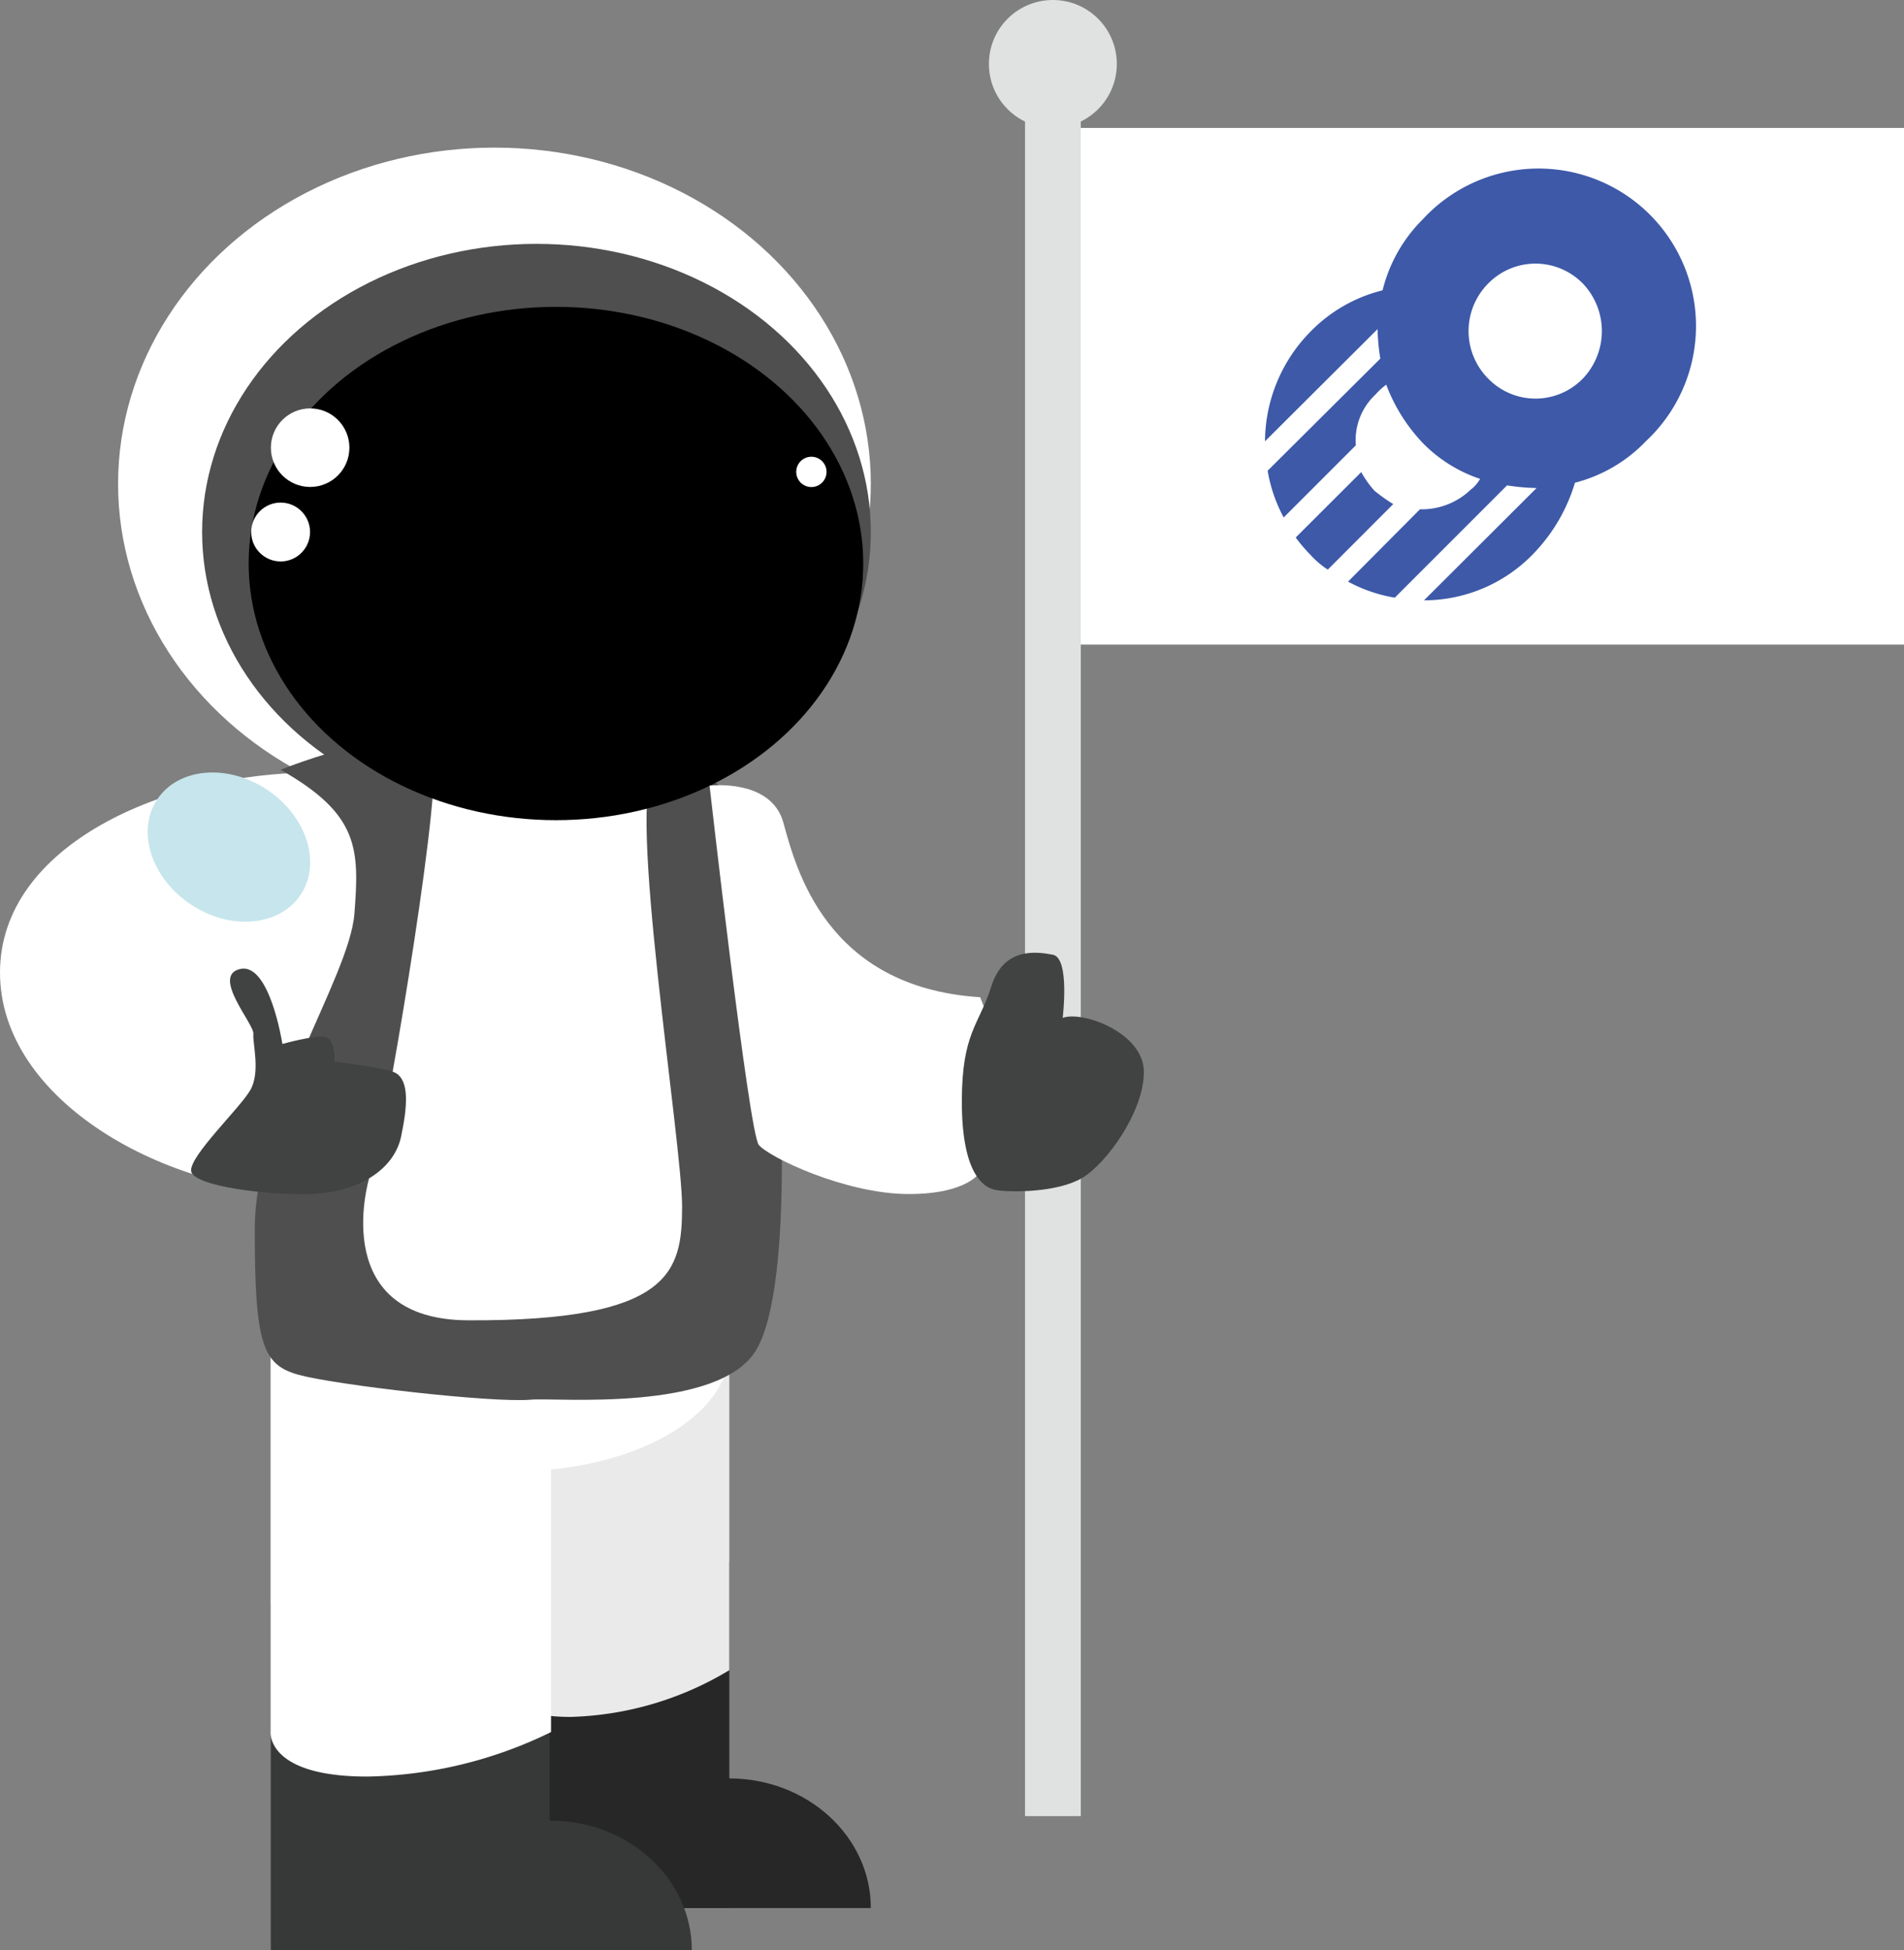 <svg xmlns="http://www.w3.org/2000/svg" viewBox="0 0 193.5 198.15">
   <rect x="0" y="0" width="193.5" height="198.15" fill="#808080" stroke="none"/>
   <defs>
      <style>.cls-1{fill:#272727;}.cls-2{fill:#fff;}.cls-3{fill:#eaeaea;}.cls-4{fill:#4f4f4f;}.cls-5{fill:#373838;}.cls-6{fill:#c6e5ec;}.cls-7{fill:#414242;}.cls-8{fill:#e0e1e1;}.cls-9{fill:#3d59a8;}</style>
   </defs>
   <title>Astronaut</title>
   <g id="Layer_2" data-name="Layer 2">
      <g id="Layer_1-2" data-name="Layer 1">
         <rect class="cls-1" x="45.79" y="158.71" width="28.33" height="35.17"/>
         <path class="cls-1" d="M59.75,193.88c0-7.27,6.44-13.17,14.37-13.17s14.38,5.9,14.38,13.17Z"/>
         <path class="cls-2" d="M59.5,102c0,13-12.29,19.3-27.48,19.3S0,111.81,0,98.83,16.81,78.5,32,78.5,59.5,89,59.5,102Z"/>
         <ellipse class="cls-2" cx="50.25" cy="49.17" rx="38.25" ry="34.17"/>
         <path class="cls-3" d="M74.12,169.71A32.9,32.9,0,0,1,58,174.46c-8.83,0-8.46-4.75-8.46-4.75v-50.2H74.12v50.2Z"/>
         <ellipse class="cls-4" cx="54.52" cy="54.06" rx="33.98" ry="29.28"/>
         <rect class="cls-2" x="27.52" y="77.29" width="48.5" height="63.29" rx="12" ry="12"/>
         <rect class="cls-5" x="27.52" y="162.97" width="28.33" height="35.17"/>
         <path class="cls-5" d="M41.56,198.15C41.56,190.87,48,185,55.94,185s14.37,5.9,14.37,13.18Z"/>
         <ellipse class="cls-2" cx="52.24" cy="137.17" rx="21.88" ry="12.33"/>
         <path class="cls-2" d="M56,176a44,44,0,0,1-18.69,4.52c-10.24,0-9.81-4.52-9.81-4.52V128.37H56V176Z"/>
         <path class="cls-4" d="M28.52,78.22c8,4.53,8,8.06,7.5,14.61S25.89,113.2,25.89,124.92s.81,13.77,4.47,14.78S50,142.58,54,142.22c2.48-.22,19.13,1.33,22.88-5.09,3.89-6.67,2.62-31,1.12-41.95S74,80.74,74,80.74s-4.43-5-7.43-2.52,2.77,37.87,2.75,44.41-1,11.62-21.75,11.53c-13.75-.06-10.65-13.29-9.65-15.69s6.65-35.62,6.15-41S28.52,78.22,28.52,78.22Z"/>
         <ellipse cx="56.5" cy="57.26" rx="31.23" ry="26.08"/>
         <ellipse class="cls-6" cx="23.27" cy="86.08" rx="7" ry="8.75" transform="translate(-61.3 57.79) rotate(-56.38)"/>
         <circle class="cls-2" cx="31.52" cy="45.49" r="3.99"/>
         <circle class="cls-2" cx="28.52" cy="54.06" r="2.99"/>
         <circle class="cls-2" cx="82.46" cy="47.95" r="1.54"/>
         <path class="cls-7" d="M34,107.88s.09-2.25-.91-2.5-4.39.7-4.39.7-1.28-8.28-4.28-7.62,1.42,5.59,1.33,6.59.75,3.91-.33,5.75-6.08,6.58-6,8.16,8.17,2.59,12.58,2.34,8-2.4,8.75-5.75c.67-3.17.84-5.67-.5-6.5C39.42,108.51,34,107.88,34,107.88Z"/>
         <g id="Flag">
            <rect class="cls-2" x="107" y="13" width="86.5" height="52.5"/>
            <rect class="cls-8" x="104.17" y="9.07" width="5.67" height="175.47"/>
            <circle class="cls-8" cx="107" cy="6.5" r="6.5"/>
            <path class="cls-9" d="M144.58,22.3a15.3,15.3,0,0,0-4.07,7.2,15.38,15.38,0,0,0-7.2,4.07,16,16,0,0,0-4.75,11.27L140,33.44a21.45,21.45,0,0,0,.28,3L128.83,47.83a15.22,15.22,0,0,0,1.63,4.75l7.33-7.33a6.34,6.34,0,0,1,2-5.16,6.61,6.61,0,0,1,1.09-1h0A17.62,17.62,0,0,0,144.58,45a14.6,14.6,0,0,0,5.84,3.66h0a3.56,3.56,0,0,1-.95,1.09,7.18,7.18,0,0,1-5.16,2L137,59.1a15.22,15.22,0,0,0,4.75,1.63l11.41-11.41a21.43,21.43,0,0,0,3,.27L144.72,61a15.44,15.44,0,0,0,11.13-4.75,17.62,17.62,0,0,0,4.21-7.2,15.16,15.16,0,0,0,7.2-4.21A16,16,0,1,0,144.58,22.3Zm16.29,16.16a6.71,6.71,0,0,1-9.64,0,6.85,6.85,0,0,1,0-9.64,6.73,6.73,0,0,1,9.64,0A7,7,0,0,1,160.87,38.46Z"/>
            <path class="cls-9" d="M139.69,49.87a9.9,9.9,0,0,1-1.35-1.9l-6.66,6.65a16.73,16.73,0,0,0,1.5,1.76,9.07,9.07,0,0,0,1.76,1.5l6.65-6.66A16.72,16.72,0,0,1,139.69,49.87Z"/>
         </g>
         <g id="Right_Arm" data-name="Right Arm">
            <path class="cls-2" d="M72.11,79.83s6.25-.75,7.5,3.75,4.25,16.75,20,17.75l3.75,9.5-3.75,8.25s-1.19,2.25-7.25,2.25c-6.44,0-14.25-3.75-15.25-5S72.11,79.83,72.11,79.83Z"/>
            <path class="cls-7" d="M108,103.43s.75-6.09-1-6.42-5-.75-6.25,3.21-3,4.71-3,11.71,2,8.75,3.5,9,6.25.25,8.75-1.25,6.25-6.75,6.25-10.75S110,102.68,108,103.43Z"/>
         </g>
      </g>
   </g>
</svg>
